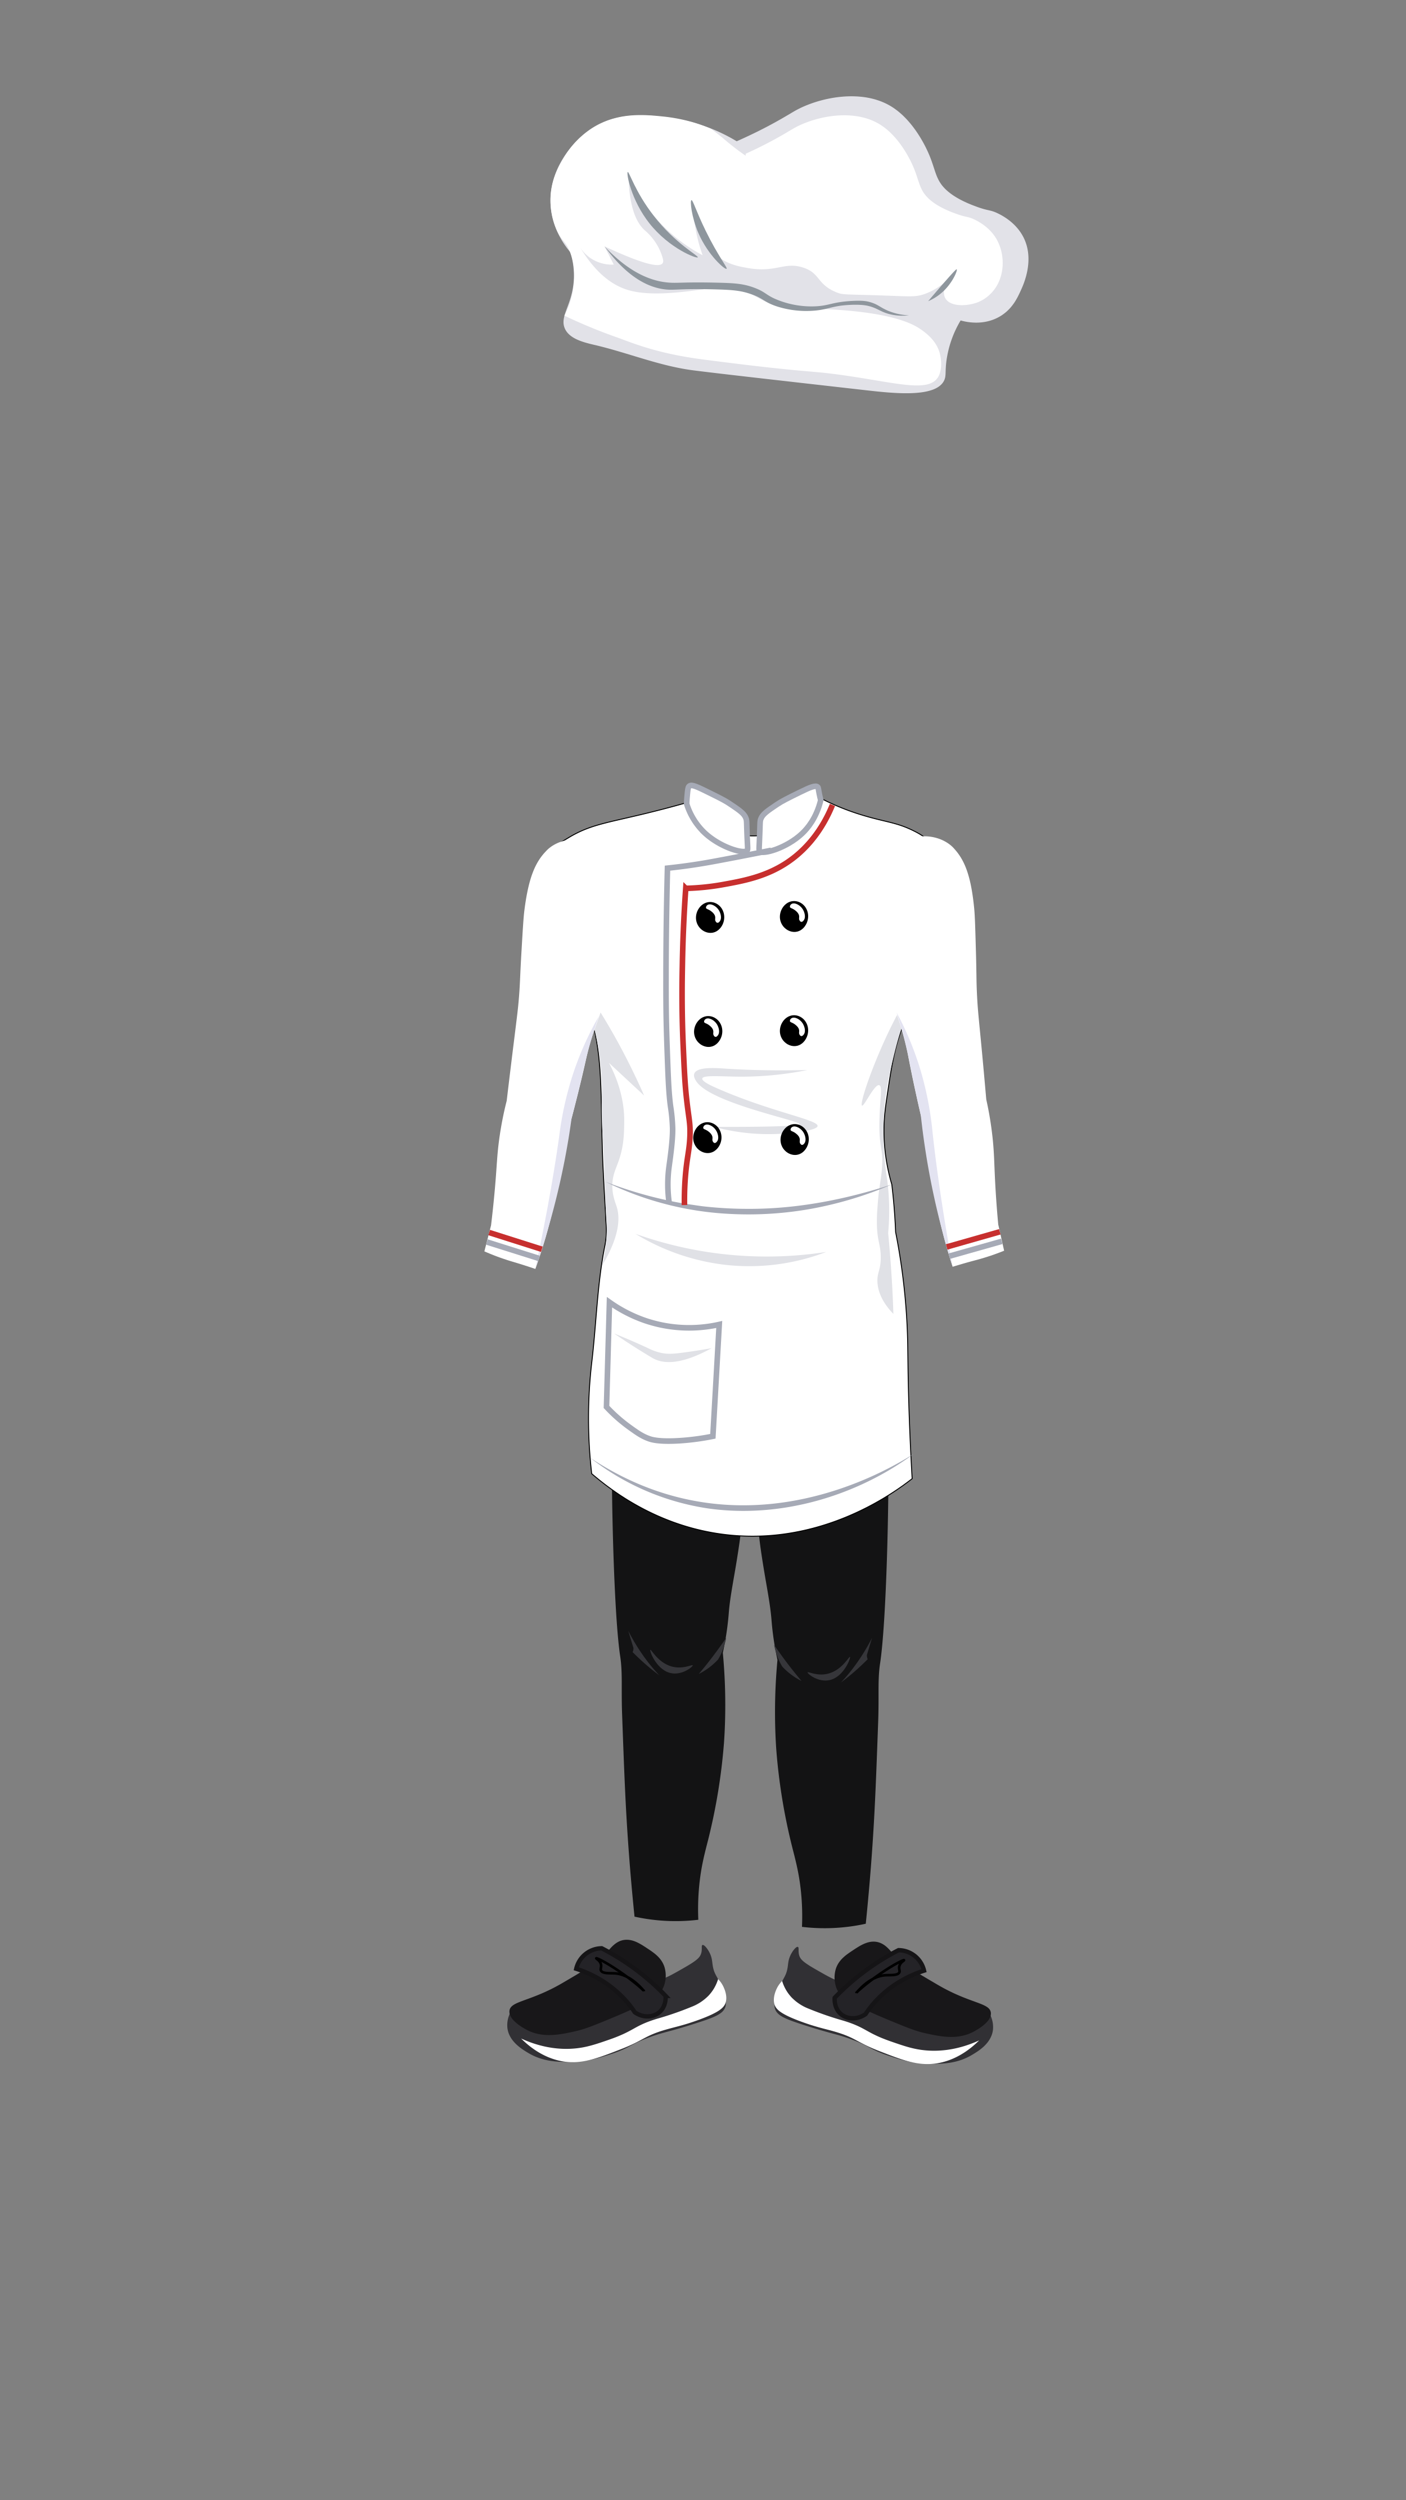 <svg id="costumes" xmlns="http://www.w3.org/2000/svg" viewBox="0 0 1080 1920"><rect x="0" y="0" width="1080" height="1920" fill="#808080" stroke="none"/><g id="_7" data-name="7"><path d="M477.85,996.93a895.89,895.89,0,0,0-7.72,102.85c-.79,46.87,1.42,140,6.23,171.94,2,13,.76,24.54,1.51,45,1.6,44,2.52,68.79,4.73,99.91.93,13,2.43,32.06,4.8,55.2a146.75,146.75,0,0,0,49,2.4,187.19,187.19,0,0,1,.43-23.18c1.37-17,4.64-28.34,7.25-38.74a449.43,449.43,0,0,0,12-73.44c.44-6,1.39-21.09.89-40.65-.29-11.27-1-21.06-1.73-29,.28-1.27.69-3.19,1.14-5.53a222.38,222.38,0,0,0,3.45-25.36c1.1-13.53,4.05-26.27,7.29-47.59,4.37-28.71,2.32-27.29,9.36-95,.89-8.57,2.16-20.43,3.67-37.44,2.36-26.35,3-39.5,3-45.36-.27-28.28-15-52.86-35.42-60.86C521.27,941.83,488.24,960.27,477.85,996.93Z" fill="#131314"/><path d="M482.57,1252.32a152.89,152.89,0,0,0,9.75,16.54,143.25,143.25,0,0,0,14.14,17.7c-4.12-3.07-8.44-6.57-12.86-10.55-2.72-2.45-5.26-4.9-7.65-7.3a6.87,6.87,0,0,0,.56-1.87,6.53,6.53,0,0,0,.05-1.36Z" fill="#36363a"/><path d="M557.83,1257.71q-4.29,6.3-9.21,12.87-6,8-11.88,14.89a51.1,51.1,0,0,0,9.94-6.48,55.17,55.17,0,0,0,4.89-4.61,48.91,48.91,0,0,0,3.65-7.48A52.34,52.34,0,0,0,557.83,1257.71Z" fill="#36363a"/><path d="M499.53,1266.93c.64-.64,5.71,9.75,16.24,12.76,8.91,2.54,16.09-1.8,16.35-.84s-8.35,8.13-17.35,5.85C504.08,1282,498.8,1267.65,499.53,1266.93Z" fill="#36363a"/><path d="M674.58,1002.33a895.89,895.89,0,0,1,7.72,102.85c.79,46.87-1.42,140-6.23,171.94-2,13-.76,24.54-1.51,45.05-1.6,44-2.52,68.79-4.73,99.91-.93,13.05-2.43,32.06-4.8,55.2a146.75,146.75,0,0,1-49,2.4,187.19,187.19,0,0,0-.43-23.18c-1.37-17-4.64-28.34-7.25-38.74a449.43,449.43,0,0,1-12-73.44c-.44-6-1.39-21.09-.89-40.65.29-11.27,1-21.06,1.73-29-.28-1.27-.69-3.19-1.14-5.53a222.38,222.38,0,0,1-3.45-25.36c-1.1-13.53-4-26.27-7.29-47.59-4.37-28.71-2.32-27.29-9.36-95-.89-8.57-2.16-20.43-3.68-37.44-2.35-26.35-3-39.5-3-45.36.28-28.28,15-52.86,35.43-60.86C631.16,947.23,664.19,965.67,674.58,1002.33Z" fill="#131314"/><path d="M669.86,1257.72a152.89,152.89,0,0,1-9.75,16.54A143.25,143.25,0,0,1,646,1292c4.12-3.07,8.44-6.57,12.86-10.55,2.72-2.45,5.26-4.9,7.65-7.3a6.87,6.87,0,0,1-.56-1.87,7.41,7.41,0,0,1-.06-1.36Q667.87,1264.3,669.86,1257.72Z" fill="#36363a"/><path d="M594.6,1263.11q4.29,6.3,9.21,12.87c4,5.34,8,10.29,11.88,14.89a51.1,51.1,0,0,1-9.94-6.48,55.36,55.36,0,0,1-4.9-4.61,49.91,49.91,0,0,1-3.64-7.48A52.34,52.34,0,0,1,594.6,1263.11Z" fill="#36363a"/><path d="M652.9,1272.33c-.64-.64-5.72,9.75-16.24,12.76-8.91,2.54-16.09-1.8-16.35-.84s8.35,8.13,17.35,5.85C648.34,1287.4,653.63,1273.05,652.9,1272.33Z" fill="#36363a"/><path d="M438.16,193.77a62.2,62.2,0,0,1,2.62,20.46c-.84,19.4-10.8,28-7.12,37.53,3.3,8.56,15,11.24,23.61,13.26,25.1,5.91,49.36,16,74.93,19.33,16,2.08,54.5,6.44,131.52,15.16,21.94,2.49,54.74,6.32,61.44-7.2,1.85-3.72.68-6.67,1.88-15.54a81.8,81.8,0,0,1,10.86-30.7c3.1.9,17.46,4.74,30.73-3.41,9-5.55,12.78-13.71,15.36-19.33,2.32-5,11.14-24.27,1.87-41.69-6-11.29-16.78-16.51-19.48-17.82-5.83-2.82-7-1.75-15.74-4.92-4.6-1.68-15.87-5.78-23.6-12.89-8.75-8-8.17-15.55-13.87-28.43-1.51-3.44-11.2-25.36-28.85-36-23.05-13.92-56-6.39-73.43,3.41C606.2,87.63,596,94.19,579,102.42c-5.52,2.68-10.11,4.74-13.12,6.07a131,131,0,0,0-48-17.44c-18.1-2.74-42.09-6.37-64.07,8.34-16.65,11.14-33.14,33.48-30.72,59.88C424.74,176.43,433.68,188.5,438.16,193.77Z" fill="#e2e2e8"/><path d="M473.19,258.82c11.45,4,30.08,12.45,66.76,17.22,88.84,11.55,78.46,7.49,117.17,13.51,34.29,5.33,56.08,11.11,63.17.49,3.37-5.05,3.09-13.3,1.5-19-1.81-6.48-6.14-12.42-14.61-18.2-5.39-3.68-21.19-13.25-74.94-15.54-22.57-1-31.69.23-45-6.06-6.28-3-10.2-6.08-18.73-8.34-12.37-3.28-22-1.52-30.73-.38-15.31,2-38.42,5-54.7.38-10.62-3-24.91-11.17-38.59-34.87a29,29,0,0,0,8.61,9.85,29.36,29.36,0,0,0,18.36,5.31l-7.11-14C496.15,204,506.8,205.35,509,202.1c.92-1.37.25-3.45-.75-6.44a43.48,43.48,0,0,0-12.74-18.57c-6.08-5.37-12.43-16.77-12.74-43.59a126.06,126.06,0,0,0,22.49,35.63A124.25,124.25,0,0,0,539.7,196c-1.22-3.41-2.36-7.07-3.38-11a131.43,131.43,0,0,1-4.12-29.57c.61,7,3.58,31.81,22.11,43.59,7.15,4.55,14.55,5.84,20.23,6.82,21.7,3.78,27.85-5.07,42.34-.37,13.46,4.35,10.26,12.67,25.48,18.95,5.46,2.25,6.44,1.41,40.09,2.65,17,.62,20.94,1,27.35-1.14a49,49,0,0,0,21.36-14.78c-4.93,5.73-7.53,12.67-5.25,17.44,3.51,7.33,17.21,6.69,25.48,3.41a29.8,29.8,0,0,0,12.88-10.37c7.58-10.76,7.65-25.92,1.67-37.15-5.35-10.05-15-14.7-17.36-15.87-5.19-2.51-6.24-1.56-14-4.39-4.1-1.49-14.14-5.14-21-11.48-7.79-7.17-7.28-13.85-12.35-25.32-1.35-3.07-10-22.6-25.7-32.08-20.54-12.4-49.93-5.69-65.43,3-4.18,2.35-13.29,8.2-28.37,15.53-3.46,1.68-6.5,3.09-8.94,4.18,0,.54,0,1.07-.08,1.6.4.24.5.27.51.26s-7.06-4.74-14.93-11.32c-1.82-1.53-3.3-2.84-6.18-5.12-2.51-2-4.62-3.55-6-4.55a121.93,121.93,0,0,0-13.49-4.93,132.29,132.29,0,0,0-21.73-4.36c-15.32-1.6-35.93-3.75-55.46,8.34a68.38,68.38,0,0,0-22.67,23.69c-3.54,5.94-9.69,16.52-9.92,31.27a56.91,56.91,0,0,0,4.12,22.17c4.05,10,7.27,9.34,10.86,18.39,4.77,12,3.15,23.27,2.44,28.23a63.32,63.32,0,0,1-6.75,20.66A407.16,407.16,0,0,0,473.19,258.82Z" fill="#fff"/><path d="M464.39,189.22c18.37,25,34.7,31.61,46.36,33,7.56.88,10.86-.73,38.5,0,13.2.35,19.43.9,27,3.41,10.38,3.45,10.23,6.27,20.51,9.67a74.09,74.09,0,0,0,30.07,3.13c10.18-1.06,12.49-3.57,25.57-4.27,9.16-.49,13.33.46,14.9.85,6.71,1.7,8.61,4.14,15.17,6a40.93,40.93,0,0,0,15.74,1.14,46.51,46.51,0,0,1-15.36-3.22c-6.44-2.58-8.17-5.05-14.15-6.82-3.27-1-6.78-1.43-14.61-1-14.78.91-16.69,3.42-26.7,4.07a70.26,70.26,0,0,1-29.5-4.64c-9.6-3.7-9.3-6.14-18.46-9.57-8.33-3.12-15.19-3.58-28-3.88-26.37-.64-30.66.5-37.94-.1C501.21,216,484.2,210.32,464.39,189.22Z" fill="#8e969d"/><path d="M536,197.6c.78-1.16-17.12-10.21-34.14-32.26-14.07-18.23-18.57-33.73-19.67-33.26-1.25.54,2.4,21.43,16.72,39.51C514.25,190.92,535.23,198.82,536,197.6Z" fill="#8e969d"/><path d="M531.13,153.68c-1.23.37,0,12.93,5.33,25.3,7.44,17.14,20.47,28.35,21.64,27.44,1-.76-6.44-9.49-16.16-29.43C534.69,162.12,532.18,153.37,531.13,153.68Z" fill="#8e969d"/><path d="M712.94,231.29A39.39,39.39,0,0,0,725.31,223c6.91-6.86,10.39-15.62,9.55-16.2-.19-.13-.78,0-11.52,12.37C718.92,224.27,715.33,228.47,712.94,231.29Z" fill="#8e969d"/><path d="M527.84,616.28c-12.54,3.58-22.86,6.2-29.88,7.92-32,7.84-44.4,8.91-61.44,19.2-8.06,4.87-12.08,7.3-15.36,12-13.15,18.86-1.69,48.29,7.68,71.52,9.09,22.52,12.27,21.12,19.68,38.88,16.73,40.14,11.86,74.61,14.88,134.4.81,16.09,1,18.72,1,18.72.57,10.27.75,12.17.86,16.3.09,3.86,1.42,11.13-.66,21.46-5.9,29.47-6.51,60-10.09,89.87a370.55,370.55,0,0,0,0,85.14c16.26,14,48,37.35,92.79,45.29,79,14,139.09-30.31,153.36-41.47-2.2-38.3-3-68.51-3.22-89.39-.15-11.44-.16-21.38-1.08-35.64a489.91,489.91,0,0,0-8.4-64.35q-.4-10.11-1.32-21-.69-8-1.61-15.59a146.39,146.39,0,0,1-6-43.45c.16-9.56,1.26-16.89,2.88-27.72,2.06-13.75,4.17-27.87,8.64-42.12,8.69-27.74,17.36-27.5,29.88-60.48,7.75-20.43,9-32.65,9.36-36.36,1.11-12.46,2.56-28.7-7.2-43.56a51.32,51.32,0,0,0-19.68-17.28c-14.68-7.52-22.49-6.9-43.2-13.44A185.77,185.77,0,0,1,630.44,613c-2.18,3.34-16.45,24.48-43.62,28.3C564.56,644.46,542,634.79,527.84,616.28Z" fill="#fff" stroke="#000" stroke-miterlimit="10" stroke-width="0.72"/><path d="M527.48,617.36c0-1.49.13-3.51.34-5.89.41-4.6.65-6.88,1.47-7.64,1.67-1.57,4.56-.47,14,4.18,8.86,4.36,13.36,6.6,17.09,9.1,7.4,4.95,11.1,7.43,12.54,11.09.87,2.23.44,2.71,1.14,17.65.27,6,.37,6.55-.17,7.27-2.2,3-20.68-2.26-32.88-13.82A51.8,51.8,0,0,1,527.48,617.36Z" fill="#fff" stroke="#a6aab6" stroke-miterlimit="10" stroke-width="4.3"/><path d="M630.44,614.48c-.29-1.1-.68-2.72-1.08-4.68-.85-4.2-.67-4.84-1.27-5.43-1.54-1.52-5.5,0-14,4.19-8.86,4.36-13.36,6.59-17.09,9.09-7.4,5-11.1,7.43-12.54,11.1-.87,2.22-.44,2.7-1.14,17.64-.27,6-.37,6.56.17,7.28,2.17,2.92,20.83-2.29,32.88-13.82C620.1,636.28,627,628.46,630.44,614.48Z" fill="#fff" stroke="#a6aab6" stroke-miterlimit="10" stroke-width="4.3"/><path d="M417,675.08a257.13,257.13,0,0,0,22.14,64.76c12.3,24.38,24.46,38,43.63,76,5.31,10.56,9.38,19.46,12,25.47l-27-25.1c10.85,20.45,11.81,37.24,11.72,45.11-.1,8.77-.21,18.08-3.91,29.11-2.32,6.94-5,11.36-5.21,19.28s2.22,13.5,3.26,16.74c2.7,8.4,2.65,22.17-11,45.23a123.71,123.71,0,0,0,2.64-15.12,104.54,104.54,0,0,0,.72-17.16c-.19-4.06-.59-7.17-.84-14.88-.07-2.11,0-1.78-.12-4.8-.18-6.4-.38-9.54-.6-14.88s-.22-7.18-.36-11.4c-.36-11-1-17.9-1.32-23.76-.46-7.44-.85-18.32-.36-32.4A195.92,195.92,0,0,0,459.8,806,203.2,203.2,0,0,0,450,769.16c-11.74-32-22-36.75-28.8-61.92A120.87,120.87,0,0,1,417,675.08Z" fill="#e0e1e6"/><path d="M686.24,1009C676.59,999,674.3,990.46,674,984.56c-.39-7.71,2.72-9,2.52-19.8-.16-8.82-2.29-11-2.88-22.32a125.18,125.18,0,0,1,.36-14.76c1.11-17.08,2.77-20.57,3.5-31,1.06-15.2-2.26-14.45-2-34.2.28-18.53,2.52-28.06,0-29.1-3.62-1.5-11.73,16.55-13.35,15.64s4.22-20.06,14.65-44c9.71-22.32,16.18-32.22,28-55.3,5.86-11.46,14.2-28.41,23.44-49.85-.23,2.13-.53,4.74-.9,7.74,0,0-.65,5.17-1.38,10.09-2.3,15.54-23.21,50.19-23.21,50.19-9.94,16.47-13.22,30.36-18.72,53.64-4.32,18.28-8.42,47.12-2.52,84.6.72,5.58,1.25,11.73,1.44,18.36a184.85,184.85,0,0,1-.72,22.32q1,10.44,1.8,21.24Q685.64,989.11,686.24,1009Z" fill="#e0e1e6"/><path d="M464.84,907.4a313.29,313.29,0,0,0,60.91,16.91c4.19.58,9.78,1.45,13.88,2a309.73,309.73,0,0,0,35,2c37.5.16,74.8-7.16,110.4-18.73a288.27,288.27,0,0,1-60.91,18.5,271.63,271.63,0,0,1-63.71,4.1,243.52,243.52,0,0,1-95.53-24.77Z" fill="#a6aab6"/><path d="M592.28,653c-13.21,2.66-24.44,4.83-33.12,6.48-13.54,2.58-19.56,3.63-26.64,4.68-8.2,1.22-15,2-19.8,2.52-.89,34.16-1.12,62.64-1.13,84.09,0,16.63-.06,29.16.84,54.2.8,22.42,1.2,33.64,2.6,44.38a132.31,132.31,0,0,1,1.63,17.1c.17,10.08-2.22,25.23-2.93,30.93a100.23,100.23,0,0,0,.32,26.56" fill="none" stroke="#a6aab6" stroke-miterlimit="10" stroke-width="4.3"/><path d="M525.77,925.4c-.08-4.78-.06-12.29.66-21.47,1.21-15.51,3.21-20.44,3.58-32,.3-9.62-.89-12.54-2.61-28-1.3-11.74-1.74-21.41-2.6-40.75-1.32-29.38-.8-52.71-.65-61.12.28-17,1-37.13,2.61-59.87a186.17,186.17,0,0,0,28.44-2.88c14.75-2.65,32-5.76,48.24-16.2,20.51-13.17,30.93-32.55,36-45" fill="none" stroke="#c72f2e" stroke-miterlimit="10" stroke-width="4.3"/><path d="M453.17,1119.32c57.86,38.69,123.13,46.24,189,25a267.21,267.21,0,0,0,59.78-27.9c-44.44,32.75-102.62,49.71-157.68,42a192.79,192.79,0,0,1-91.07-39.1Z" fill="#a6aab6"/><path d="M468.15,1000l-2.28,80.41a121.23,121.23,0,0,0,18.23,16c5.59,4,9.09,6.47,14.33,8.36,2,.74,8.06,2.73,25.39,1.46a189.23,189.23,0,0,0,23.77-3.28q2.45-42.93,4.88-85.86a105.1,105.1,0,0,1-56.65-2.91A108.64,108.64,0,0,1,468.15,1000Z" fill="none" stroke="#a6aab6" stroke-miterlimit="10" stroke-width="4.3"/><path d="M471.73,1024c5.54,3.84,14,9.49,24.74,16,3,1.82,4.5,2.73,5.54,3.28,6.19,3.28,19,6.17,44.6-8-8,1.44-15,2.49-20.84,3.28-8.54,1.14-12.68,1.45-17.9.36a42.94,42.94,0,0,1-10.1-3.64C491.9,1032.54,483.3,1028.69,471.73,1024Z" fill="#e0e1e6"/><path d="M488.17,947.5a170,170,0,0,0,70.81,24,165.53,165.53,0,0,0,75.7-10.1,299.86,299.86,0,0,1-93.28-.27A303.39,303.39,0,0,1,488.17,947.5Z" fill="#e0e1e6"/><path d="M548.57,865.36a160.69,160.69,0,0,0,58.28,4.73c4.39-.45,21-2.16,21.16-5.45.17-4.85-35.64-10.75-76.84-28.75-4.31-1.88-12.12-5.4-11.72-7.64.52-2.92,14.65-1.5,29.63-1.45a255.87,255.87,0,0,0,51.12-5.1c-28.94.63-49.3-.15-63.17-1.09-7-.47-22-1.63-23.77,4-.71,2.29,1,4.89,1.63,5.83,11.08,16.73,79.2,30,79.12,32.74C614,864.37,601.13,865.48,548.57,865.36Z" fill="#e0e1e6"/><path d="M549.38,715.65c-6.08,2.6-13.56-1.92-14.65-9.1-.92-6,2.94-12.35,8.63-13.64,5.25-1.19,10.92,2.15,12.53,8.18C557.55,707.28,554.22,713.58,549.38,715.65Z"/><path d="M553.21,707c1.32-2.32.31-6.2-1.47-8.64-2.17-3-6.22-4.85-8.3-3.37a2.45,2.45,0,0,0-1.14,2.09c.17,1.08,1.68,1,3.66,2.46.94.69,3.18,2.34,3.42,4.73.12,1.19-.31,2,.24,3.09.09.18.58,1.15,1.39,1.27C552.15,708.81,553.11,707.17,553.21,707Z" fill="#fff"/><path d="M613.85,714.92c-6.08,2.6-13.56-1.92-14.66-9.1-.91-6,2.95-12.35,8.63-13.64,5.25-1.19,10.92,2.15,12.54,8.19S618.69,712.85,613.85,714.92Z"/><path d="M617.67,706.28c1.33-2.32.31-6.2-1.46-8.64-2.17-3-6.22-4.85-8.31-3.37a2.5,2.5,0,0,0-1.14,2.09c.18,1.08,1.69,1,3.67,2.46.93.69,3.17,2.34,3.42,4.73.12,1.19-.31,2,.24,3.09.09.18.57,1.16,1.38,1.28C616.61,708.08,617.58,706.44,617.67,706.28Z" fill="#fff"/><path d="M613.85,802.6c-6.08,2.6-13.56-1.91-14.66-9.09-.91-6,2.95-12.36,8.63-13.65,5.25-1.19,10.92,2.15,12.54,8.19S618.69,800.54,613.85,802.6Z"/><path d="M617.67,794c1.33-2.32.31-6.2-1.46-8.64-2.17-3-6.22-4.85-8.31-3.36a2.49,2.49,0,0,0-1.14,2.09c.18,1.08,1.69,1,3.67,2.45.93.69,3.17,2.34,3.42,4.73.12,1.19-.31,2,.24,3.1.09.17.57,1.15,1.38,1.27C616.61,795.77,617.58,794.13,617.67,794Z" fill="#fff"/><path d="M547.91,803.24c-6.08,2.6-13.56-1.92-14.65-9.1-.92-6,3-12.35,8.63-13.64,5.25-1.19,10.92,2.15,12.54,8.19S552.75,801.17,547.91,803.24Z"/><path d="M551.74,794.6c1.33-2.32.31-6.2-1.46-8.64-2.17-3-6.22-4.85-8.31-3.37a2.5,2.5,0,0,0-1.14,2.09c.18,1.08,1.69,1,3.67,2.46.93.69,3.17,2.34,3.41,4.73.13,1.19-.3,2,.25,3.09.09.18.57,1.16,1.38,1.28C550.68,796.4,551.65,794.76,551.74,794.6Z" fill="#fff"/><path d="M547.26,884.74c-6.08,2.6-13.56-1.92-14.65-9.1-.92-6,2.95-12.35,8.63-13.64,5.25-1.19,10.92,2.15,12.54,8.18C555.43,876.37,552.1,882.67,547.26,884.74Z"/><path d="M551.09,876.1c1.33-2.32.31-6.2-1.47-8.64-2.17-3-6.21-4.85-8.3-3.37a2.48,2.48,0,0,0-1.14,2.09c.18,1.08,1.69,1,3.66,2.46.94.69,3.18,2.34,3.42,4.73.13,1.19-.31,2,.25,3.09.09.18.57,1.15,1.38,1.27C550,877.9,551,876.26,551.09,876.1Z" fill="#fff"/><path d="M614.33,886.19c-6.08,2.6-13.56-1.91-14.65-9.09-.92-6.05,3-12.36,8.63-13.65,5.25-1.19,10.92,2.15,12.54,8.19S619.17,884.13,614.33,886.19Z"/><path d="M618.16,877.55c1.33-2.32.31-6.2-1.46-8.64-2.17-3-6.22-4.85-8.31-3.36a2.49,2.49,0,0,0-1.14,2.09c.18,1.08,1.69,1,3.67,2.45.93.69,3.17,2.34,3.41,4.73.13,1.19-.3,2,.25,3.1.09.17.57,1.15,1.38,1.27C617.1,879.36,618.07,877.72,618.16,877.55Z" fill="#fff"/><path d="M392,1545.54a21,21,0,0,0-2.24,11.87c1.29,10.19,10.85,16,15.71,18.92,11.5,7,23,7.08,31.76,7.06,13.62,0,23.9-3.31,32.4-6.1,14.88-4.88,14-7.34,30.15-13.15,10.68-3.84,13-3.45,34.32-10.26,15.34-4.9,21.4-7.41,23.1-12.83.92-3-.18-6.55-2.57-13.8-3.23-9.8-6-10.35-7.19-18-.46-3-.44-5.39-2-8.88s-4.5-7.24-5.85-6.75c-1.09.41,0,3.18-1,6.42s-3.34,5.47-12.83,10.91c-7.85,4.49-11.77,6.74-16.68,8.66a93.36,93.36,0,0,1-18.6,5.13C476.79,1527.05,441.6,1534.63,392,1545.54Z" fill="#313034"/><path d="M391.32,1544.25c-.65,7.06,10.95,13.26,13.15,14.44,12.46,6.66,25.8,3.8,38.17,1,6.75-1.55,13.15-4.15,25.66-9.3,34.85-14.33,39.6-19.63,41.7-25.34a23.14,23.14,0,0,0,.33-14.76c-2.34-6.94-7.84-10.59-13.16-14.11s-11.32-7.5-18-6.42c-6.18,1-9.84,5.87-12.83,9.31-6.47,7.42-15.75,12.86-34.32,23.73C407,1537.42,392.05,1536.41,391.32,1544.25Z" fill="#181719"/><path d="M400.3,1565.43c18.08,8.26,32.69,8.38,40.74,7.69,9.47-.8,16.67-3.29,26.62-6.73,20.07-6.94,18.72-10.47,36.57-16a247.53,247.53,0,0,0,26.94-9.3,36.74,36.74,0,0,0,13.16-8.66,32,32,0,0,0,7.27-12.63,21.17,21.17,0,0,1,3.95,5.57c.67,1.38,3.37,7,1.93,12.19-1.14,4.09-4.89,7.79-21.49,13.79-11.53,4.16-17.39,5.15-25,7.38-16,4.67-16.43,8-33.68,14.75-18,7-30,11.74-44.27,9.63C426.77,1582.14,413.93,1579,400.3,1565.43Z" fill="#fff"/><path d="M442.64,1511.86a87.81,87.81,0,0,1,15.08,6.41,84.43,84.43,0,0,1,25.66,21.17c1.87,2.36,3.28,4.41,4.17,5.78,6.08,4.38,14,4.22,18.93,0,5.34-4.54,4.87-11.72,4.81-12.51a185.38,185.38,0,0,0-49.08-36.57,20.34,20.34,0,0,0-19.57,15.72Z" fill="#242327" stroke="#151416" stroke-miterlimit="10" stroke-width="3.34"/><path d="M494.57,1528.82c.11-.15-6.61-6.58-18.41-14.68-11.22-7.71-17.94-10.68-18.16-10.34s2.83,1.55,3.61,4.57c.58,2.27-.59,3.45,0,4.81,1.12,2.56,6.91,2,10.1,2.17C484.93,1515.86,494.42,1529,494.57,1528.82Z" fill="#242327" stroke="#000" stroke-miterlimit="10" stroke-width="2"/><path d="M760.47,1547a21,21,0,0,1,2.24,11.87c-1.29,10.19-10.85,16-15.72,18.92-11.49,7-23,7.08-31.75,7.06-13.62,0-23.9-3.31-32.4-6.1-14.88-4.88-14-7.34-30.15-13.15-10.68-3.84-13-3.45-34.32-10.26-15.34-4.9-21.4-7.41-23.1-12.83-.92-3,.18-6.55,2.57-13.8,3.23-9.8,6-10.35,7.19-18,.46-3,.44-5.39,2-8.88s4.5-7.24,5.84-6.75c1.1.41.05,3.18,1,6.42s3.34,5.47,12.83,10.91c7.85,4.49,11.77,6.74,16.68,8.66a93.36,93.36,0,0,0,18.6,5.13C675.64,1528.49,710.83,1536.07,760.47,1547Z" fill="#313034"/><path d="M761.11,1545.69c.65,7.06-11,13.26-13.15,14.44-12.46,6.66-25.81,3.8-38.17,1-6.75-1.55-13.15-4.15-25.67-9.3-34.84-14.33-39.59-19.63-41.7-25.34a23.25,23.25,0,0,1-.32-14.76c2.34-6.94,7.84-10.59,13.16-14.11s11.32-7.5,18-6.42c6.18,1,9.84,5.87,12.83,9.31,6.47,7.42,15.75,12.86,34.32,23.73C745.4,1538.86,760.38,1537.85,761.11,1545.69Z" fill="#181719"/><path d="M752.13,1566.87c-18.08,8.26-32.69,8.38-40.74,7.69-9.47-.8-16.67-3.29-26.62-6.73-20.07-6.94-18.72-10.47-36.57-16a248.25,248.25,0,0,1-27-9.3,36.79,36.79,0,0,1-13.15-8.66,32,32,0,0,1-7.27-12.63,21.17,21.17,0,0,0-4,5.57c-.67,1.38-3.37,7-1.93,12.19,1.14,4.09,4.89,7.79,21.49,13.79,11.53,4.16,17.39,5.15,25,7.38,16,4.67,16.43,8,33.68,14.75,18,7,30,11.74,44.27,9.63C725.65,1583.58,738.5,1580.46,752.13,1566.87Z" fill="#fff"/><path d="M709.79,1513.3a87.81,87.81,0,0,0-15.08,6.41,84.43,84.43,0,0,0-25.66,21.17c-1.87,2.36-3.28,4.41-4.17,5.78-6.08,4.38-14,4.22-18.93,0-5.34-4.54-4.87-11.72-4.81-12.51a185.38,185.38,0,0,1,49.08-36.57,20.34,20.34,0,0,1,19.57,15.72Z" fill="#242327" stroke="#151416" stroke-miterlimit="10" stroke-width="3.34"/><path d="M657.86,1530.26c-.12-.15,6.61-6.58,18.41-14.68,11.22-7.71,17.94-10.68,18.16-10.34s-2.83,1.55-3.61,4.57c-.58,2.27.59,3.45,0,4.81-1.12,2.56-6.92,2-10.1,2.17C667.5,1517.3,658,1530.45,657.86,1530.26Z" fill="#242327" stroke="#000" stroke-miterlimit="10" stroke-width="2"/><path d="M750.68,967.4c-1.42.38-5.38,1.4-10.92,3-3.4,1-6.19,1.83-8,2.4-2.58-7.84-4.44-14.32-5.65-18.72-5-18.26-7.63-33.18-10.25-47.3-4.71-25.43-3.09-27-8.49-50.17-4.68-20.1-7.62-34.48-9.47-44.2-.46-2.41-1.18-6.48-2.53-11.95-2.41-9.7-5.16-17.15-8.49-27.93-8.4-27.15-14-44.55-14.47-66.24-.45-19.24-.94-40.25,11.71-53.38,12.39-12.85,33.6-14.22,46.31-3.66a24.52,24.52,0,0,1,2.71,2.7c8,8.85,12.77,20.92,15.18,45.76.55,5.74.8,14.4,1.29,31.73.6,20.85.29,23.24.89,35,.5,9.9,1,14.51,3,35.1,1,10.3,2.41,25.66,4.09,44.77a264.4,264.4,0,0,1,4.88,29.76c1.34,12.68,1.13,19.6,2.15,37.52.71,12.34,1.57,22.34,2.17,28.76q2.26,10,4.52,20.1A181.6,181.6,0,0,1,750.68,967.4Z" fill="#fff"/><path d="M707.72,824a255.35,255.35,0,0,1,8.7,46.42c2.52,22.87,6.91,56.18,15.22,101.7a591.78,591.78,0,0,1-20.15-84.61q-2.57-15.9-4.16-30.94c-3-13.08-5.22-23.73-6.73-31.08-2-9.82-2.76-14-4.4-20.95-2.74-11.69-5.56-21-7.5-27.05A236.13,236.13,0,0,1,707.72,824Z" fill="#e3e3f1"/><path d="M729.2,964.64l40.32-11.4" fill="none" stroke="#a6aab6" stroke-miterlimit="10" stroke-width="4.3"/><path d="M727.16,957.56,768,945.92" fill="none" stroke="#c72f2e" stroke-miterlimit="10" stroke-width="4.3"/><path d="M392.4,968.49c1.4.42,5.33,1.56,10.82,3.32,3.37,1.08,6.13,2,8,2.64,2.8-7.76,4.86-14.18,6.2-18.54C423,937.8,426,923,429,908.93,434.51,883.66,433,882,439,859c5.28-20,8.64-34.24,10.79-43.9.53-2.4,1.37-6.44,2.88-11.87,2.7-9.62,5.67-17,9.32-27.66,9.21-26.89,15.29-44.11,16.44-65.78,1-19.21,2.14-40.2-10.11-53.71-12-13.21-33.16-15.21-46.18-5a23.53,23.53,0,0,0-2.79,2.62c-8.3,8.6-13.39,20.52-16.54,45.28-.72,5.72-1.23,14.37-2.24,31.67-1.22,20.83-1,23.23-1.92,35-.8,9.88-1.47,14.46-4,35-1.28,10.27-3.17,25.58-5.43,44.63a266.87,266.87,0,0,0-5.77,29.6c-1.71,12.63-1.71,19.55-3.26,37.44-1.08,12.31-2.23,22.28-3,28.68q-2.55,10-5.12,19.95A182.51,182.51,0,0,0,392.4,968.49Z" fill="#fff"/><path d="M439.61,826.47a255.73,255.73,0,0,0-10.08,46.15c-3.19,22.77-8.58,55.94-18.25,101.2a592.24,592.24,0,0,0,22.67-84Q437,874,439,859c3.37-13,5.93-23.57,7.66-30.86,2.31-9.76,3.17-13.88,5-20.81,3.08-11.6,6.18-20.85,8.3-26.82A236.63,236.63,0,0,0,439.61,826.47Z" fill="#e3e3f1"/><path d="M414,966.37l-40-12.6" fill="none" stroke="#a6aab6" stroke-miterlimit="10" stroke-width="4.3"/><path d="M416.2,959.35,375.76,946.5" fill="none" stroke="#c72f2e" stroke-miterlimit="10" stroke-width="4.3"/></g></svg>